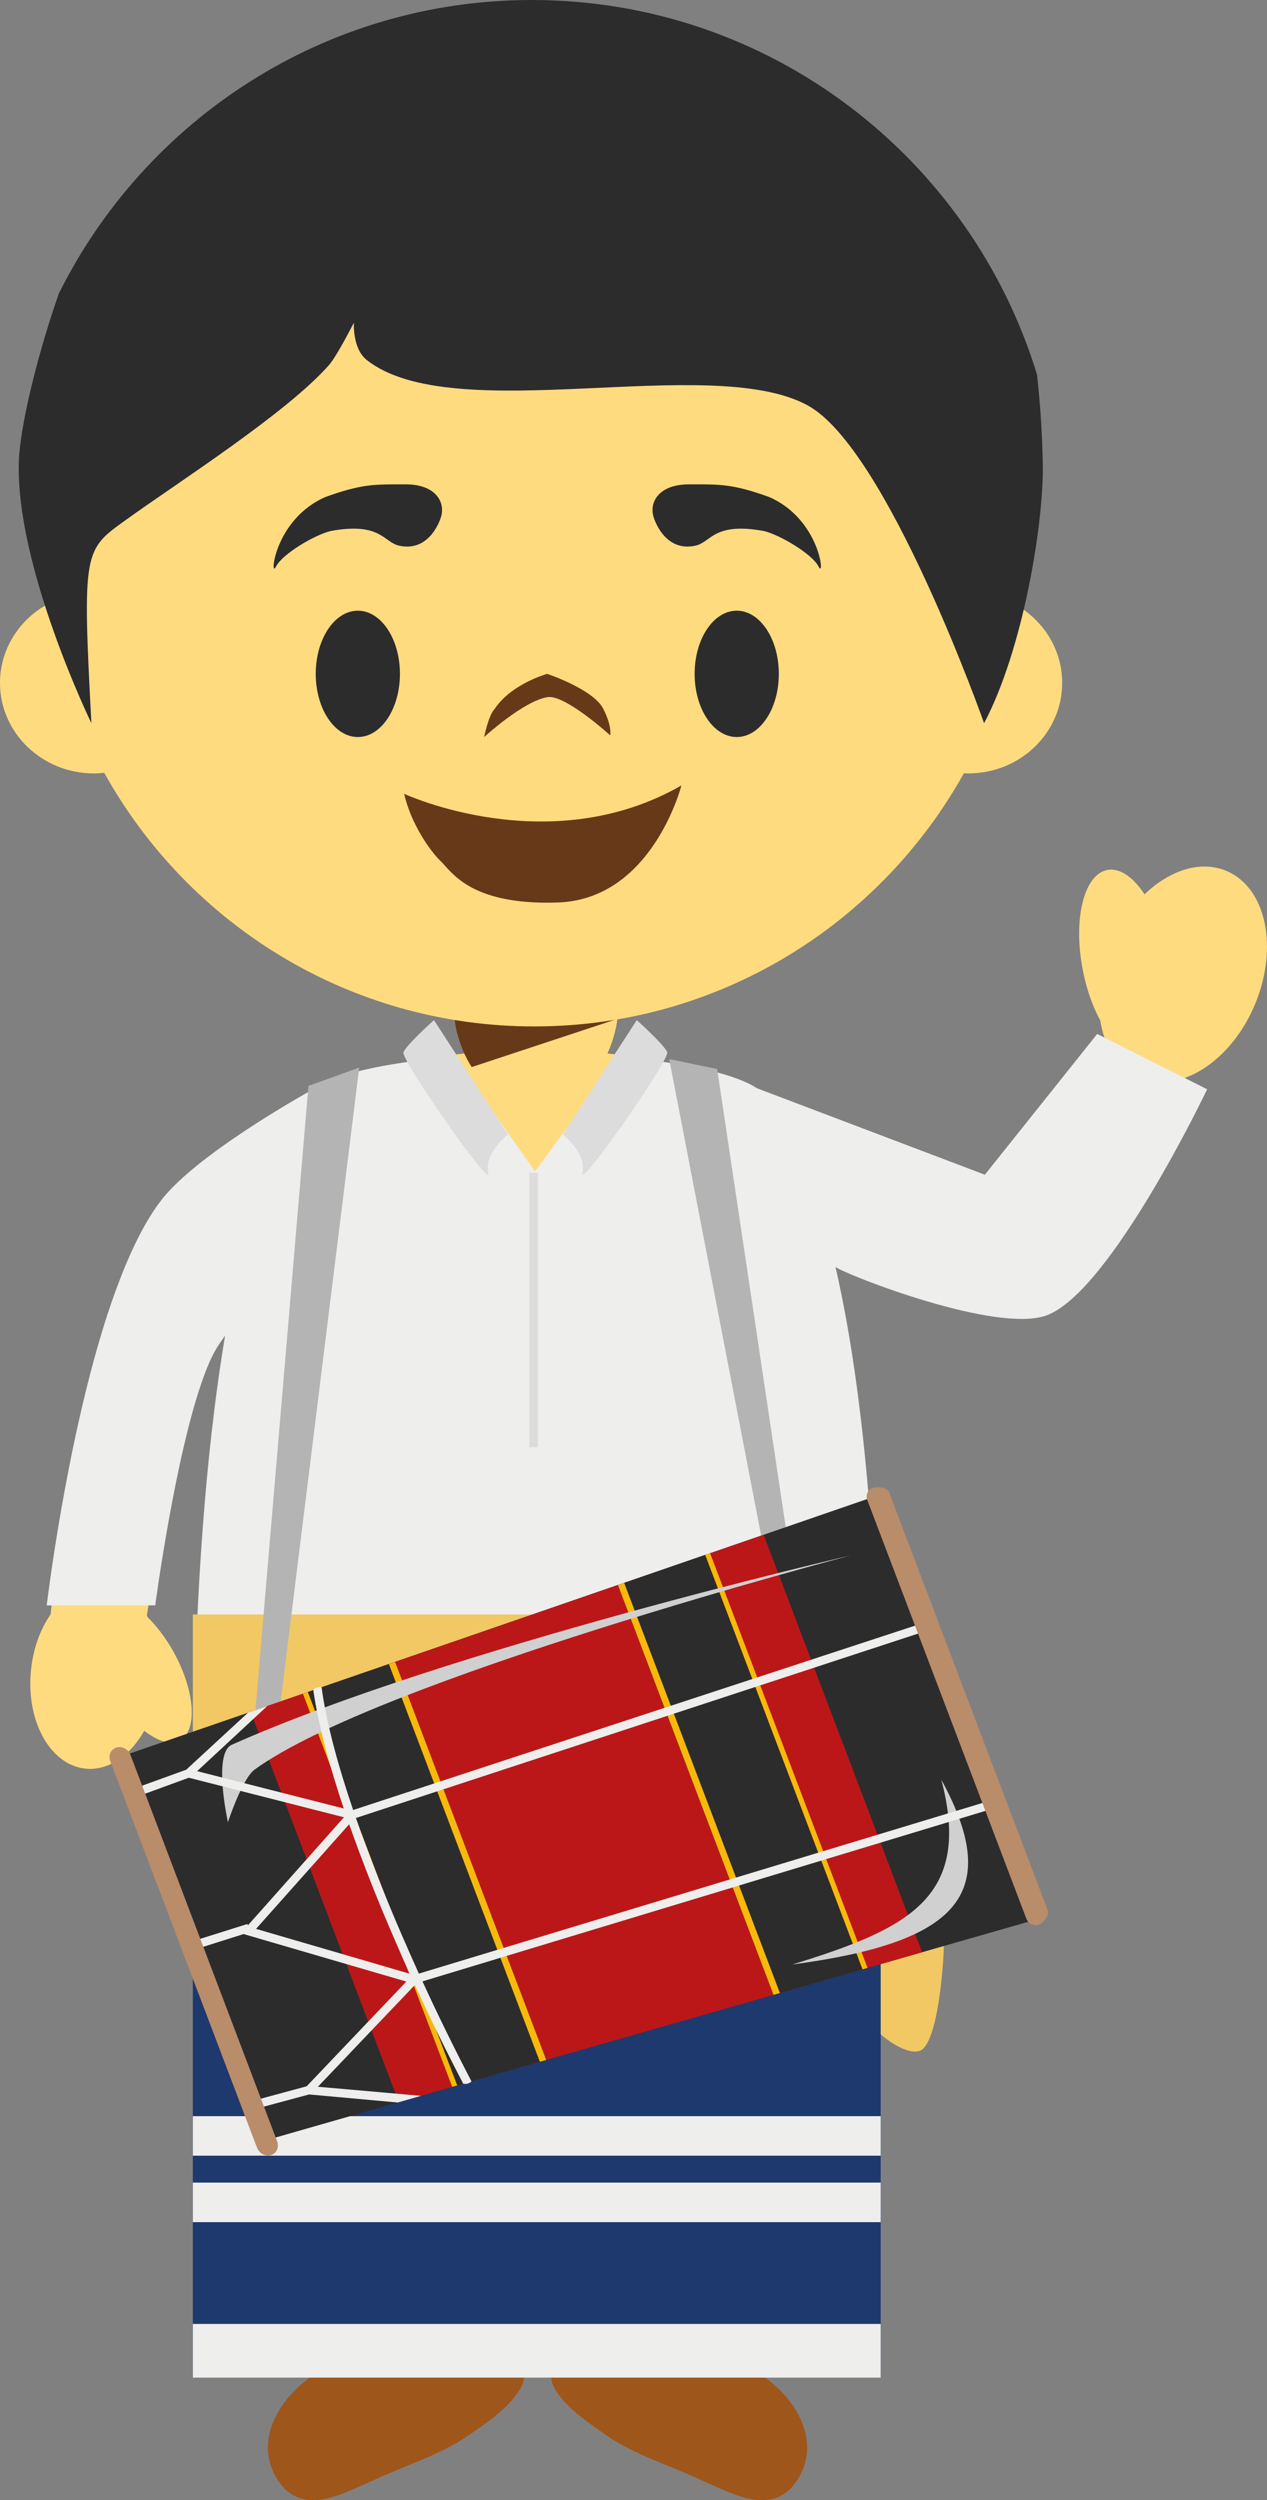 <svg version="1.1" xmlns="http://www.w3.org/2000/svg" xmlns:xlink="http://www.w3.org/1999/xlink" width="60.192" height="118.732" viewBox="0,0,60.192,118.732"><rect x="0" y="0" width="60.192" height="118.732" fill="#808080" stroke="none"/><g transform="translate(-209,-119.999)"><g data-paper-data="{&quot;isPaintingLayer&quot;:true}" fill-rule="evenodd" stroke="none" stroke-width="1" stroke-linecap="butt" stroke-linejoin="miter" stroke-miterlimit="10" stroke-dasharray="" stroke-dashoffset="0" style="mix-blend-mode: normal"><path d="M224.029,232.707h-0.005l-4.14,-26.843h29.19l-4.024,26.842h-0.007c1.843,1.14 3.18,3.478 1.604,5.374c-1.193,1.342 -2.95,0.283 -4.285,-0.28c-1.475,-0.703 -3.162,-1.198 -4.496,-2.113c-0.866,-0.605 -1.873,-1.26 -2.458,-2.162c-0.18,-0.279 -0.263,-0.549 -0.2,-0.819h0.003v-11.81h-0.002l-0.022,-3.956l-1.357,-0.026l0.038,3.982h0.005v11.81h-0.005c0.062,0.27 -0.021,0.54 -0.203,0.819c-0.583,0.902 -1.595,1.558 -2.458,2.164c-1.335,0.913 -3.023,1.408 -4.494,2.11c-1.337,0.564 -3.092,1.623 -4.287,0.281c-1.578,-1.896 -0.24,-4.234 1.604,-5.374" fill="#9e561a"/><path d="M267.275,161.362c1.884,0.802 2.48,3.647 1.334,6.362c-0.733,1.736 -2.009,2.997 -3.328,3.467l0.002,0.002c0,0 -3.511,9.988 -6.568,11.102c-2.476,0.898 -11.198,-2.657 -11.198,-2.657c0,0 -0.704,-2.713 -1.067,-3.574c-0.505,-1.176 -2.705,-4.448 -2.705,-4.448l12.11,4.33l5.631,-6.627c-0.445,-1.245 -0.374,-2.897 0.303,-4.498c1.146,-2.71 3.603,-4.26 5.486,-3.46" data-paper-data="{&quot;origPos&quot;:null}" fill="#ffdb80"/><path d="M216.587,177.46c1.828,-2.34 8.464,-5.786 8.464,-5.786c0,0 -3.104,5.577 -3.666,8.057c-0.069,0.317 -0.246,1.159 -0.404,1.599c-0.199,0.551 -0.764,1.245 -1.632,2.481c-1.743,2.469 -3.373,12.909 -3.373,12.909c0.038,0.073 0.077,0.145 0.113,0.218c0.44,0.431 0.87,1.014 1.234,1.695c0.94,1.784 1.041,3.587 0.215,4.024c-0.438,0.236 -1.051,0.03 -1.674,-0.484c-0.669,1.198 -1.716,1.931 -2.813,1.816c-1.678,-0.179 -2.833,-2.283 -2.576,-4.7c0.102,-1.016 0.447,-1.929 0.93,-2.627c-0.007,0.04 -0.008,0.062 -0.008,0.062c0,0 1.438,-14.456 5.19,-19.264" data-paper-data="{&quot;origPos&quot;:null}" fill="#ffdb80"/><path d="M214.197,200.163c-1.012,-1.83 -1.146,-3.695 -0.304,-4.162c0.845,-0.469 2.348,0.634 3.363,2.464c1.007,1.83 1.144,3.694 0.297,4.164c-0.842,0.465 -2.343,-0.636 -3.356,-2.466M260.44,166.061c-0.469,-2.404 0.051,-4.53 1.161,-4.746c1.109,-0.219 2.386,1.56 2.852,3.964c0.467,2.404 -0.052,4.528 -1.163,4.746c-1.11,0.215 -2.384,-1.562 -2.85,-3.964" data-paper-data="{&quot;origPos&quot;:null}" fill="#ffdb80"/><path d="M250.234,195.627c0,0 3.614,9.288 3.607,16.668c0,0.917 -0.28,4.785 -1.144,5.097c-0.677,0.251 -2.18,-0.859 -2.463,-1.527c-1.336,-3.223 0,-13.963 0,-13.963z" fill="#f1c863"/><path d="M218.161,203.045h32.678v29.833h-32.678z" fill="#1e396d"/><path d="M218.161,232.91h32.678v-2.55h-32.678zM218.161,225.528h32.678v-1.88h-32.678zM218.161,222.371h32.678v-1.877h-32.678zM216.374,196.235l-5.154,0.004c0,0 0.878,-7.436 2.755,-13.412c0.747,-2.36 1.642,-4.494 2.703,-5.854c1.66,-2.124 6.467,-4.841 7.333,-5.321c2.148,-1.389 8.596,-1.599 8.596,-1.599l1.8,0.056h0.15l1.798,-0.056c0,0 6.474,0.23 8.608,1.627l10.826,4.105l5.336,-6.685l5.223,2.627c0,0 -4.581,9.63 -7.636,10.74c-2.376,0.866 -9.45,-1.9 -10.02,-2.3c1.543,6.67 1.955,15.303 2.054,20.666c0.006,0.133 0.006,0.367 0.012,0.568c0,0.107 -32.539,0.002 -32.539,0.002l0.026,-0.893c0.109,-4.498 0.45,-11.158 1.45,-17.087l-0.255,0.368c-0.263,0.37 -0.517,0.913 -0.755,1.562c-1.357,3.682 -2.31,10.882 -2.31,10.882" fill="#eeeeed"/><path d="M218.161,196.67h32.678v6.375h-32.678z" fill="#f1c863"/><path d="M246.687,194.925h-1.14l-4.754,-24.63l2.277,0.47zM222.047,203.111h-1.071l2.678,-31.543l2.412,-0.872z" fill="#b5b4b4"/><path d="M258.296,211.136l-36.683,10.509l-6.918,-18.212l35.964,-12.405z" fill="#2c2c2d"/><path d="M220.907,201.289l24.37,-8.406l7.532,19.827l-24.862,7.12z" fill="#bc1718"/><path d="M242.499,193.84l0.235,-0.082l7.479,19.693l-0.24,0.073zM223.392,200.432l0.235,-0.081l7.097,18.683l-0.24,0.069z" fill="#f7b90b"/><path d="M223.628,200.351l18.871,-6.51l7.475,19.683l-19.25,5.51z" fill="#2c2c2d"/><path d="M227.77,198.922l10.588,-3.651l7.39,19.461l-10.798,3.092z" fill="#bc1718"/><path d="M238.357,195.27l0.295,-0.103l7.399,19.479l-0.303,0.086zM227.476,199.025l0.294,-0.103l7.18,18.903l-0.303,0.085z" fill="#f7b90b"/><path d="M219.828,206.535c0,0 -0.724,-3.275 0.18,-3.677c10.185,-4.545 29.422,-8.998 29.422,-8.998c0,0 -22.445,5.893 -28.335,10.176c-0.587,0.424 -1.267,2.499 -1.267,2.499M246.635,213.292c5.595,-1.714 8.541,-3.214 7.087,-8.773c3.006,5.505 0.684,7.736 -7.087,8.773" fill="#d0d0d0"/><path d="M221.163,211.599l7.3,2.13c-0.221,-0.486 -0.447,-0.996 -0.672,-1.524c-0.802,-1.83 -1.537,-3.689 -2.204,-5.573l-4.423,4.967zM229.071,214.094c0.736,1.603 1.513,3.187 2.33,4.75c-0.105,0.099 -0.252,0.139 -0.393,0.109c-0.807,-1.543 -1.573,-3.107 -2.298,-4.69l-4.608,4.834l4.898,0.431l-1.102,0.317l-4.214,-0.382l-2.877,0.772l-0.108,-0.384l2.87,-0.776l4.735,-4.973l-7.732,-2.256l-2.403,0.76l-0.12,-0.388l2.706,-0.85l0.02,0.066l4.565,-5.134l-7.37,-1.878l-2.765,1.01l-0.141,-0.384l2.782,-1.007l2.941,-2.713l0.909,-0.31l-3.331,3.092l6.966,1.774c-0.65,-1.935 -1.206,-3.928 -1.446,-5.623c0.056,-0.133 0.292,-0.143 0.392,-0.135c0.233,1.747 0.818,3.823 1.5,5.829l27.118,-8.895l0.124,0.384l-27.112,8.89c0.68,1.931 1.43,3.837 2.25,5.713c0.243,0.56 0.491,1.119 0.742,1.676l27.205,-8.233l0.111,0.385l-27.145,8.218z" fill="#eeeeed"/><path d="M221.874,222.342c-0.261,0.082 -0.558,-0.077 -0.665,-0.353l-6.966,-18.347c-0.107,-0.277 0.02,-0.57 0.282,-0.652l0.007,-0.002c0.26,-0.081 0.56,0.075 0.667,0.352l6.967,18.347c0.103,0.278 -0.023,0.57 -0.286,0.653zM258.335,211.409c-0.228,0.072 -0.494,-0.065 -0.583,-0.311l-7.547,-19.858c-0.092,-0.244 0.019,-0.501 0.25,-0.574c0.235,-0.073 0.686,-0.05 0.782,0.195l7.54,19.858c0.095,0.242 -0.213,0.617 -0.442,0.69" fill="#b98c6a"/><path d="M237.86,170.029l0.605,0.066l-4.047,5.533l-3.906,-5.544l0.556,-0.055c-0.306,-0.679 -0.492,-1.449 -0.492,-1.929h7.774c0,0.48 -0.186,1.249 -0.49,1.929" data-paper-data="{&quot;origPos&quot;:null}" fill="#ffdb80"/><path d="M231.411,170.674c-0.441,-0.67 -0.749,-1.6 -0.817,-2.27c2.565,0.415 5.182,0.406 7.744,-0.028l-0.018,0.013l-6.91,2.284" fill="#683918"/><path d="M234.153,175.696h0.406v13.03h-0.406zM233.129,173.871l-3.512,-5.428c0,0 -1.322,1.183 -1.45,1.528c-0.135,0.341 4.259,6.645 4.032,5.728c-0.229,-0.922 0.93,-1.829 0.93,-1.829zM235.735,173.871l3.517,-5.428c0,0 1.319,1.183 1.447,1.528c0.132,0.341 -4.261,6.645 -4.032,5.728c0.224,-0.922 -0.932,-1.829 -0.932,-1.829z" fill="#dcdcdc"/><path d="M257.473,148.85c1.199,0.77 1.988,2.086 1.988,3.58c0,2.372 -1.996,4.298 -4.461,4.298c-0.071,0 -0.144,-0.002 -0.21,-0.004c-3.996,7.17 -11.641,12.019 -20.411,12.019c-8.786,0 -16.436,-4.858 -20.426,-12.043c-0.163,0.018 -0.329,0.028 -0.493,0.028c-2.463,0 -4.46,-1.926 -4.46,-4.298c0,-1.602 0.91,-3 2.258,-3.739c-0.157,-1.098 -0.24,-2.218 -0.24,-3.358c0,-12.93 10.454,-23.415 23.361,-23.415c12.894,0 23.354,10.485 23.354,23.415c0,1.193 -0.087,2.37 -0.26,3.517" data-paper-data="{&quot;origPos&quot;:null}" fill="#ffdb80"/><path d="M258.542,142.098c0.036,2.747 -0.921,8.7 -2.79,12.247c0,0 -4.594,-13.031 -8.381,-15.094c-4.624,-2.525 -16.817,1.11 -20.951,-2.159c-0.687,-0.544 -0.608,-1.77 -0.608,-1.77c0,0 -0.795,1.565 -1.171,2c-2.008,2.289 -7.199,5.593 -9.666,7.371c-1.982,1.428 -2.071,1.41 -1.633,9.652c0,0 -3.644,-7.498 -3.444,-12.506c0.057,-1.44 0.759,-4.639 1.894,-7.892c4.108,-8.265 12.628,-13.947 22.474,-13.948c11.305,0 20.86,7.496 24.002,17.799c0.158,1.428 0.249,2.863 0.274,4.3" fill="#2c2c2d"/><path d="M229.95,144.552c0,0 -0.48,1.695 -1.992,1.36c-0.738,-0.164 -0.868,-1.13 -3.238,-0.697c-0.745,0.17 -2.312,1.087 -2.614,1.7c-0.302,0.613 -0.084,-2.248 2.35,-3.312c1.756,-0.634 2.351,-0.603 3.805,-0.603c1.453,0 1.901,0.853 1.69,1.552M240.05,144.552c0,0 0.48,1.695 1.992,1.36c0.738,-0.164 0.868,-1.13 3.238,-0.697c0.745,0.17 2.312,1.087 2.614,1.7c0.302,0.613 0.084,-2.248 -2.35,-3.312c-1.756,-0.634 -2.351,-0.603 -3.805,-0.603c-1.453,0 -1.901,0.853 -1.69,1.552M228,152c0,1.657 -0.895,3 -2,3c-1.105,0 -2,-1.343 -2,-3c0,-1.657 0.895,-3 2,-3c1.105,0 2,1.343 2,3M246,152c0,1.657 -0.895,3 -2,3c-1.105,0 -2,-1.343 -2,-3c0,-1.657 0.895,-3 2,-3c1.105,0 2,1.343 2,3" fill="#2c2c2d"/><path d="M232,155c0,0 0.207,-1.042 0.504,-1.342c0.801,-1.195 2.491,-1.658 2.491,-1.658c0,0 2.175,0.727 2.654,1.641c0.443,0.852 0.341,1.28 0.341,1.28c0,0 -2.125,-1.934 -2.965,-1.816c-1.127,0.158 -3.025,1.895 -3.025,1.895z" fill="#683918"/><path d="M228.2,157.696c0,0 6.897,3.208 13.172,-0.397c0,0 -1.39,5.47 -5.95,5.561c-4.115,0.122 -4.984,-1.492 -5.477,-1.956c-0.492,-0.463 -1.42,-1.772 -1.745,-3.208" fill="#683918"/></g></g></svg>